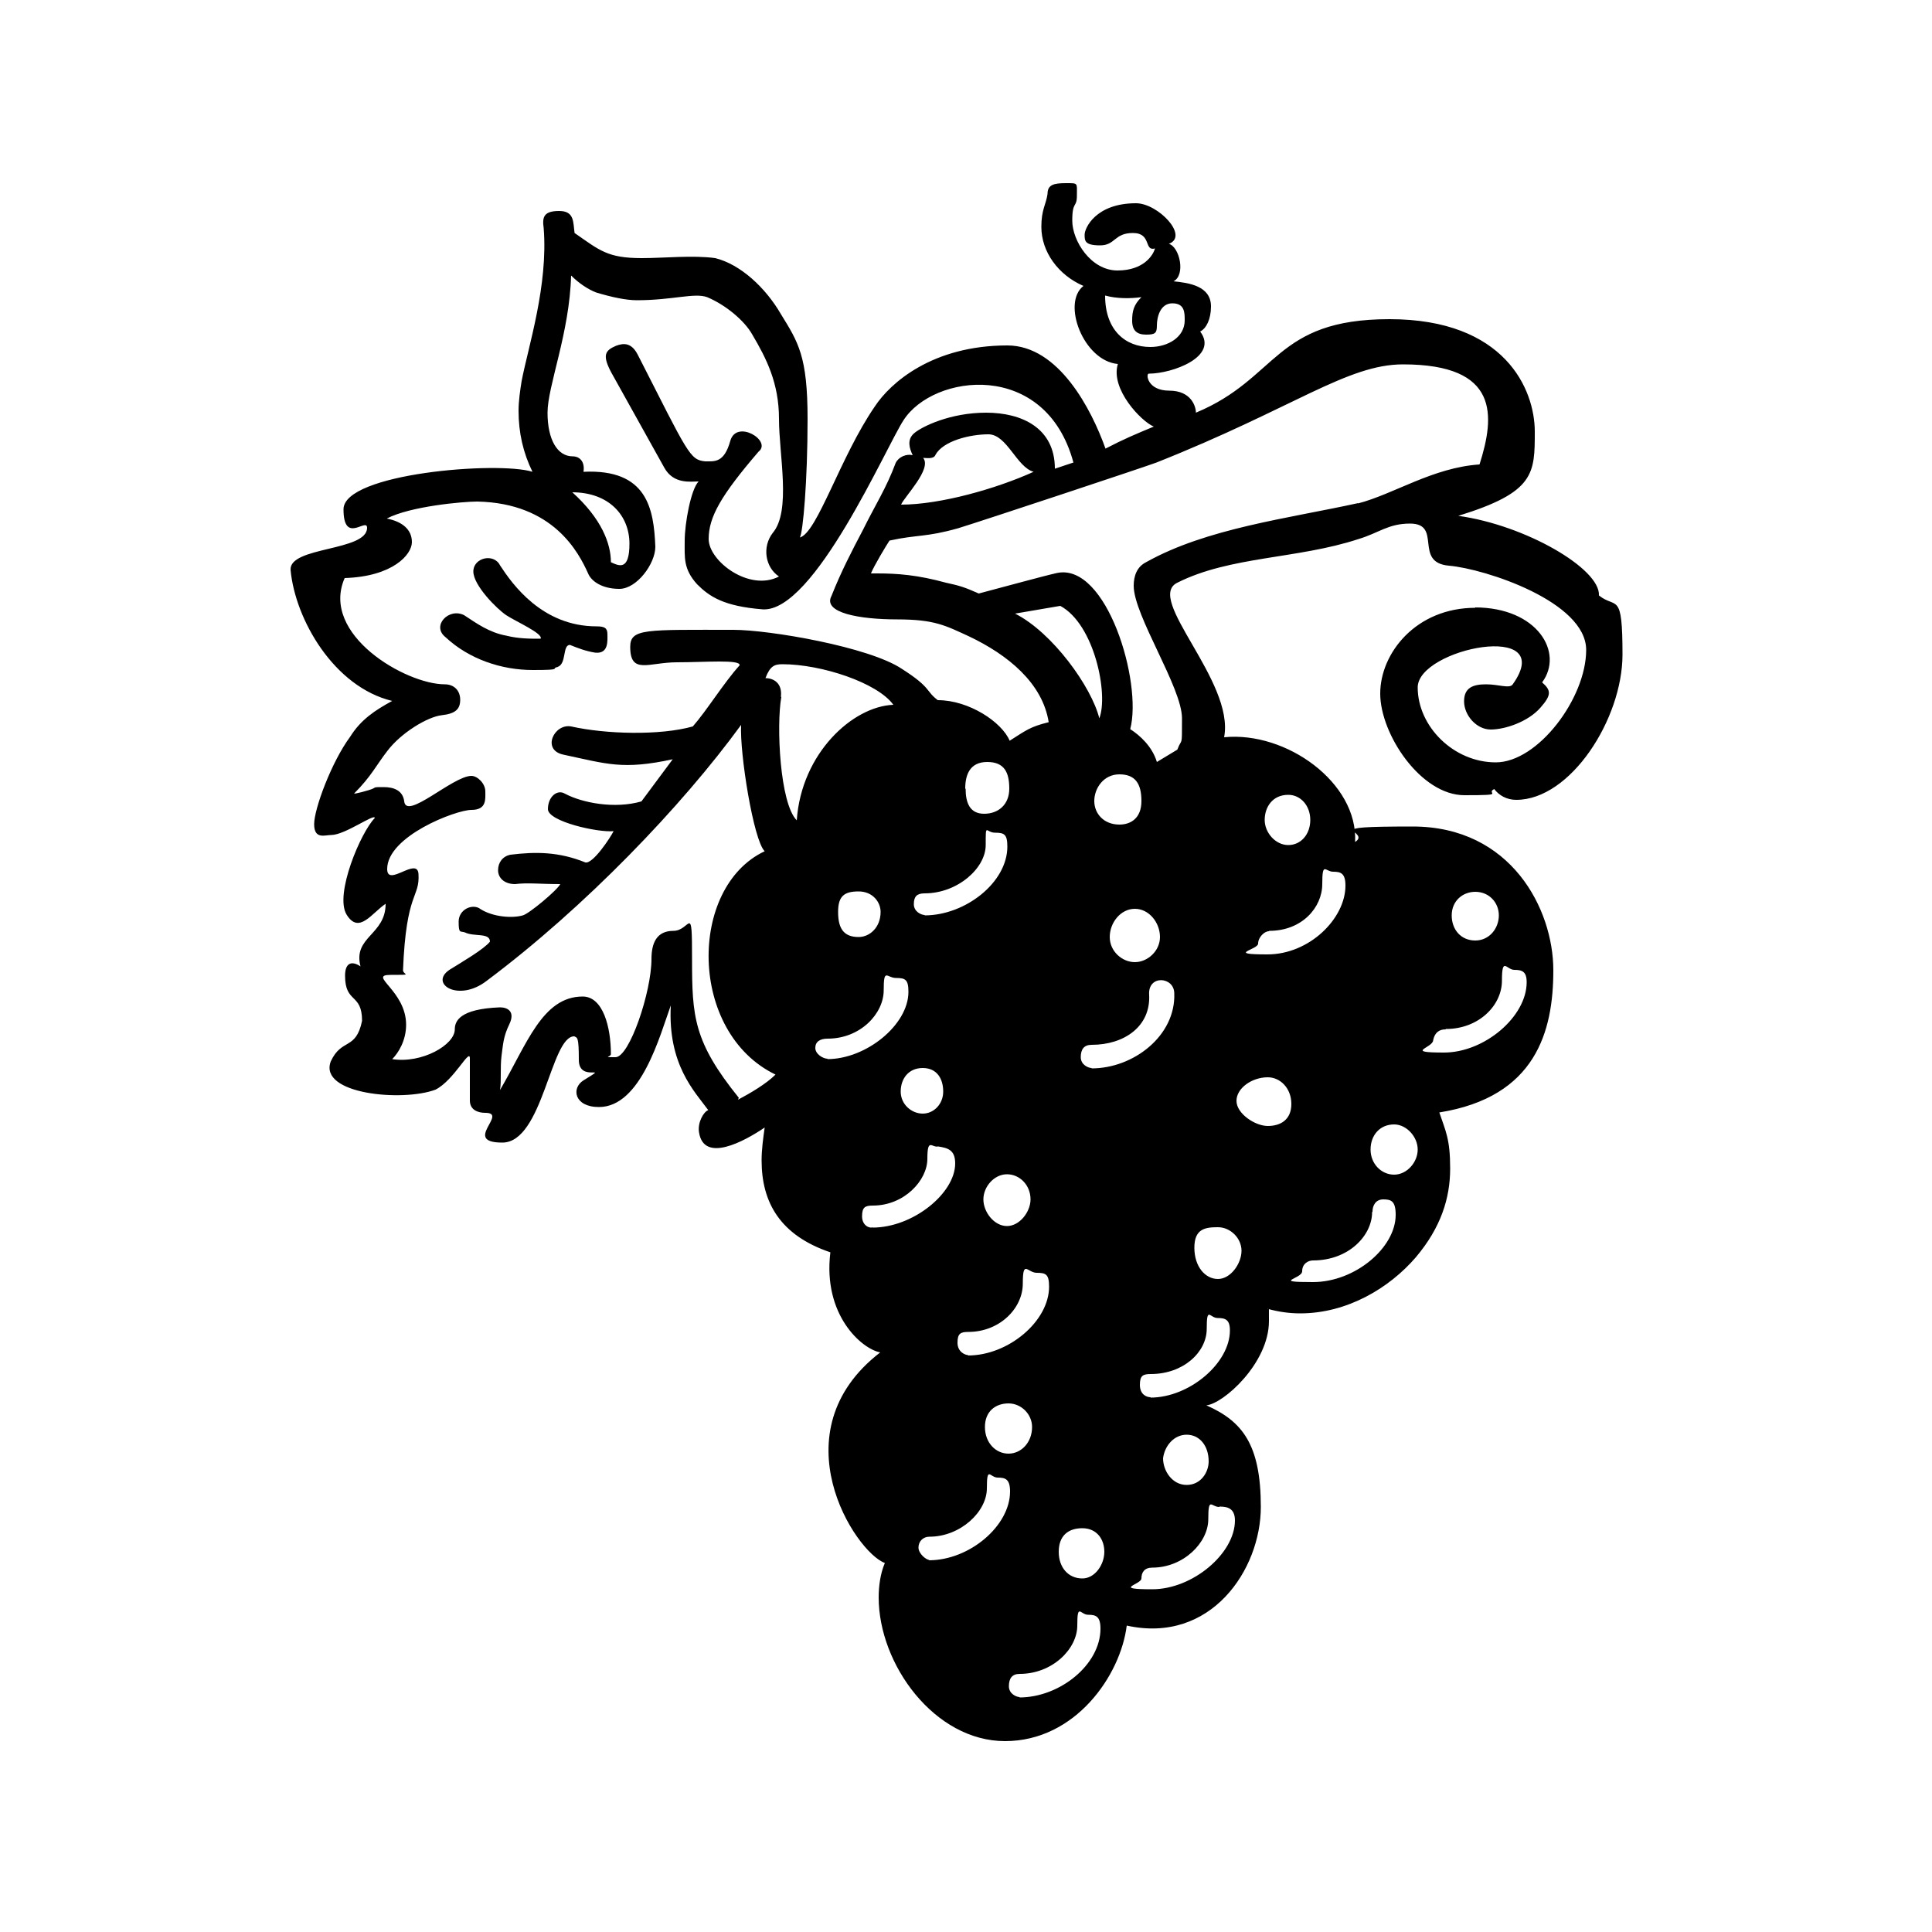 <?xml version="1.0" encoding="UTF-8"?>
<svg id="Calque_2" data-name="Calque 2" xmlns="http://www.w3.org/2000/svg" version="1.1" viewBox="0 0 500 500">
  <defs>
    <style>
      .cls-1 {
        fill: #000;
        stroke-width: 0px;
      }
    </style>
  </defs>
  <path class="cls-1" d="M144.3,172.6c2.4-.8,1.2-5.7,3.2-5.7,2,.8,4,1.6,6.5,2,3.6.4,3.2-3.2,3.2-4.8s-.8-2-2.8-2c-14.1,0-21.8-10.9-25-15.8-1.6-3.2-6.9-2-6.9,1.6s6.1,9.7,8.5,11.3,9.7,4.8,8.9,6.1c-2.8,0-5.7,0-8.9-.8-4.4-.8-7.7-3.2-10.9-5.3-4-2-8.5,2.8-4.8,5.7,6.1,5.7,14.5,8.5,22.6,8.5s4.4-.4,6.5-.8Z"/>
  <path class="cls-1" d="M381.8,157.3c-15.3,0-24.6,11.7-24.6,22.2s10.5,26.3,21.8,26.3,5.3-.4,7.7-1.6c1.2,1.6,3.2,2.8,5.7,2.8,14.1,0,27.5-21,27.5-37.6s-1.6-11.7-6.1-15.3c.4-6.9-19-18.2-36.4-20.6,19.8-6.1,19.8-10.9,19.8-21.8s-7.7-29.1-37.6-29.1-28.7,15.3-50.1,24.2c0-1.6-1.2-5.7-6.9-5.7s-6.1-4.4-5.3-4.4c6.1,0,18.2-4.4,13.3-10.9,1.6-.8,2.8-3.2,2.8-6.5,0-5.3-5.7-6.1-9.7-6.5,3.2-1.6,1.6-8.9-1.2-9.7,5.3-2-2.8-10.5-8.5-10.5-10.5,0-13.3,6.5-13.3,8.1s0,2.8,4,2.8,3.6-3.2,8.5-3.2,2.8,4.8,5.7,4c-.4,1.6-2.8,5.7-9.7,5.7s-11.7-7.7-11.7-12.9,1.2-3.2,1.2-6.5.4-3.2-2.8-3.2-4.8.4-4.8,2.8c-.4,2.8-1.6,4-1.6,8.5,0,6.5,4.4,12.5,10.9,15.3-5.7,4.4,0,19.4,8.9,20.2-2,6.5,6.1,14.9,9.3,16.2-4.8,2-7.7,3.2-12.5,5.7-3.6-10.1-12.1-26.7-25.4-26.7-19.4,0-30.3,9.7-34.3,15.8-8.9,12.9-14.9,32.7-19.4,33.9.8-1.2,2-14.5,2-30.7s-2.4-19.8-6.9-27.1c-4-6.9-10.5-12.9-17-14.5-5.7-.8-13.3,0-19,0-8.9,0-10.9-2-17.4-6.5-.4-2.8,0-5.7-4-5.7s-4.4,1.6-4,4.4c1.2,14.9-4,30.7-5.7,39.6-.4,2.4-.8,5.3-.8,7.7,0,5.7,1.2,10.9,3.6,15.8-8.9-2.8-48.9.4-48.9,9.7s6.1,2,6.1,4.8c0,6.1-20.2,4.8-19.8,10.9,1.2,12.9,11.3,30.3,26.3,33.9-4.4,2.4-8.1,4.8-10.9,9.3-4.8,6.5-9.3,18.6-9.3,22.6s2.8,2.8,4.4,2.8c3.6,0,11.3-5.7,11.3-4.4-3.6,3.6-10.5,19.8-7.3,25s6.5-.4,10.1-2.8c0,8.1-8.5,8.5-6.5,16.2-2.4-1.6-4-.8-4,2.4,0,7.3,4.4,4.4,4.4,11.7-1.6,7.7-5.3,4.4-8.1,10.5-3.2,8.5,18.6,10.5,27.1,7.3,4.8-2.4,8.9-10.9,8.9-8.1v10.9c0,2.4,2,3.2,4,3.2,6.1,0-6.1,7.7,4.4,7.7s12.5-27.5,18.6-27.5c.8.4,1.2,0,1.2,6.1s8.5.8,1.2,5.3c-3.2,2-2.4,6.9,4,6.9,10.9,0,15.8-18.6,18.6-26.3-.8,15.3,6.1,22.2,9.7,27.1-1.2.4-2.8,3.2-2.4,5.7,1.2,8.1,11.7,2.4,17-1.2-.4,2.8-.8,5.7-.8,8.5,0,10.9,4.8,19.4,17.8,23.8-2,16.2,8.1,25,12.9,25.9-26.7,20.6-6.5,51.7,1.2,54.5-1.2,2.8-1.6,6.1-1.6,8.9,0,17.4,14.5,37.2,32.7,37.2s29.9-17,31.5-29.9c21.8,4.8,34.7-14.5,34.7-30.7s-4.8-22.2-14.1-26.3c4.4-.4,16.2-10.9,16.2-21.8s0-2-.4-3.2c2.8.8,5.7,1.2,8.5,1.2,12.1,0,23-6.5,29.9-14.5,6.5-7.7,8.9-15.3,8.9-23s-1.2-9.7-2.8-14.5c25-4,29.5-21,29.5-36.8s-10.9-37.2-36.4-37.2-10.5,1.2-14.9,4c.8-15.3-17.8-28.7-33.9-27.1,2.8-14.5-20.6-35.9-12.1-40,13.7-6.9,31.1-6.1,46.9-11.3,5.3-1.6,7.7-4,13.3-4,8.5,0,.8,10.1,10.1,10.9s35.5,9.3,35.5,21.8-12.5,29.1-23.4,29.1-20.2-9.3-20.2-19.4,36.4-17.4,24.6-.8c-.8,1.2-3.6,0-6.9,0s-5.7.8-5.7,4.4,3.2,7.3,6.9,7.3,9.7-2,12.9-5.7c2.8-3.2,2.8-4.4.4-6.5,5.7-7.7-1.2-19.4-17.4-19.4ZM286.1,76.5c2.8.8,6.5.8,9.3.4-2,2-2.4,3.6-2.4,6.1s1.2,3.6,3.6,3.6,2.8-.4,2.8-2.4.8-5.7,4-5.7,3.2,2.4,3.2,4.4c0,4.4-4.4,6.9-8.9,6.9-6.5,0-11.7-4.4-11.7-13.3ZM191.2,284.1c-11.7-14.5-12.1-21-12.1-35.9s-.4-7.3-4.8-7.3-5.7,3.2-5.7,7.3c0,8.5-5.7,25.4-9.3,25.4s-1.2,0-1.2-.8c0-6.9-2-14.9-7.3-14.9-10.5,0-14.5,12.5-21.4,24.2.4-2.4,0-5.7.4-8.9.4-2.8.4-4.8,2-8.1s-.4-4.4-2.4-4.4c-10.5.4-11.7,3.6-11.7,5.7,0,4-8.5,8.9-16.2,7.7,1.6-1.6,3.6-4.8,3.6-8.9,0-8.9-10.1-12.9-4-12.9s3.2,0,3.2-1.2c.8-20.6,4.4-18.6,4-25-.4-4.4-8.1,3.6-8.1-1.2,0-8.5,17.8-15.3,21.8-15.3s3.6-2.8,3.6-4.8-2-4-3.6-4c-4.8,0-17,11.7-17.4,6.5-.4-2.8-2.8-3.6-5.3-3.6s-2,0-2.8.4-5.3,1.6-4.8,1.2c4.4-4.4,5.7-7.3,8.5-10.9,3.6-4.8,10.5-8.9,14.1-9.3s4.8-1.6,4.8-4-1.6-4-4-4c-10.1,0-32.3-12.9-25.9-27.5,12.5-.4,17.4-6.1,17.4-9.3s-2.4-5.3-6.5-6.1c6.1-3.2,19.8-4.4,23.4-4.4,19.8.4,26.3,13.3,28.7,18.6.8,2,3.6,4,8.1,4s9.3-6.5,9.3-10.9c-.4-9.7-2-20.2-18.6-19.4.4-2.4-.8-4-2.8-4-4,0-6.5-4.4-6.5-11.3s5.7-20.6,6.1-35.5c2,2,4.4,3.6,6.5,4.4,4,1.2,7.7,2,10.5,2,9.3,0,14.9-2,18.2-.8,4.8,2,9.7,6.1,11.7,9.7,3.6,6.1,6.9,12.5,6.9,21.8s3.2,23.8-1.6,29.5c-2.8,3.6-2,8.9,1.6,11.3-7.7,4-18.2-4-18.2-9.7s3.2-11.3,12.9-22.6c3.6-2.8-5.7-8.5-7.3-2.8s-4,5.3-6.5,5.3c-4-.4-4.4-2-17.4-27.5-1.6-3.2-3.6-3.2-5.7-2.4-2.8,1.2-3.6,2.4-1.2,6.9l13.7,24.6c2.4,4.4,6.9,3.6,8.9,3.6-2,2-3.6,10.9-3.6,15.3s-.4,7.3,3.2,11.3c3.2,3.2,6.9,5.7,17,6.5,13.3.8,31.9-42,36.4-48.9,7.7-12.1,36.8-15.8,44,10.9l-4.8,1.6c0-10.5-8.5-14.5-17.8-14.5s-16.6,3.6-18.6,5.3-1.2,4-.4,5.7c-1.6-.4-3.6.4-4.4,2-2.4,6.5-5.3,10.9-8.5,17.4-2.8,5.3-5.7,10.9-8.1,17-2.4,4.4,7.3,6.1,17,6.1s12.5,1.6,18.6,4.4c10.1,4.8,19,12.1,20.6,22.2-4.8,1.2-5.7,2-10.1,4.8-2-4.8-10.5-10.5-18.6-10.5-3.2-2.4-1.6-3.2-9.3-8.1-8.5-5.7-34.3-10.1-43.6-10.1-22.6,0-26.7-.4-26.7,4.4,0,7.3,4.8,4,12.1,4s16.6-.8,16.2.8c-4,4.4-8.5,11.7-12.1,15.8-8.5,2.4-22.6,2-31.5,0-4.4-.8-7.7,6.1-2,7.3,11.3,2.4,15.3,4,28.3,1.2-1.2,1.6-6.9,9.3-8.1,10.9-6.9,2-15.3.4-19.8-2-2-1.2-4.4.8-4.4,4s12.9,6.1,17,5.7c-.8,1.6-5.3,8.5-7.3,8.1-6.9-2.8-12.9-2.8-19.4-2-2,.4-3.2,2-3.2,4s1.6,3.6,4.4,3.6c3.2-.4,6.5,0,11.7,0-.8,1.6-8.1,7.7-9.7,8.1-2.8.8-7.7.4-10.9-1.6-2-1.6-5.7,0-5.7,3.2s.4,2.4,1.6,2.8c2.4,1.2,6.5,0,6.5,2.4-1.6,2-7.3,5.3-10.5,7.3-5.3,3.6,2.4,8.5,9.7,2.8,25.4-19,50.5-45.2,65.8-66.2-.4,7.3,3.2,29.9,6.1,32.7-19.8,9.3-19.8,46.9,2.8,57.8-2.4,2.4-6.5,4.8-9.7,6.5ZM148,127.4c9.7,0,14.9,6.1,14.9,13.3s-2.8,5.7-4.8,4.8c0-4.8-2.4-11.3-10.1-18.2ZM238.9,118.5c.8,0,2.8.4,3.2-.8,2-3.6,8.9-5.3,13.7-5.3s7.3,8.5,11.7,9.7c-9.7,4.4-24.2,8.5-34.3,8.5.8-2,8.1-9.3,5.7-12.1ZM289.7,213.4c-4,0-6.5-2.8-6.5-6.1s2.4-6.9,6.5-6.9,5.7,2.4,5.7,6.9-2.8,6.1-5.7,6.1ZM300.2,242.5c0,3.6-3.2,6.5-6.5,6.5s-6.5-2.8-6.5-6.5,2.8-7.3,6.5-7.3,6.5,3.6,6.5,7.3ZM284.5,185.9c-2-8.1-12.1-22.2-21.8-27.1l11.7-2c8.9,4.8,12.5,23,10.1,29.1ZM250.6,350.7c-.8,0-2.8-.8-2.8-3.2s.8-2.8,2.8-2.8c8.1,0,14.1-6.1,14.1-12.5s1.2-2.8,3.6-2.8,3.2.4,3.2,3.6c0,8.9-10.5,17.8-21,17.8ZM267.1,369.3c0,4-2.8,6.9-6.1,6.9s-6.1-2.8-6.1-6.9,2.8-6.1,6.1-6.1,6.1,2.8,6.1,6.1ZM239.3,236.8c-.8,0-2.8-.8-2.8-2.8s.8-2.8,2.8-2.8c8.5,0,15.8-6.5,15.8-12.5s0-3.2,2.4-3.2,3.2.4,3.2,3.6c0,9.3-10.9,17.8-21.4,17.8ZM244.1,282.5c0,3.2-2.4,5.7-5.3,5.7s-5.7-2.4-5.7-5.7,2-6.1,5.7-6.1,5.3,2.8,5.3,6.1ZM249.8,204.1c0-3.6,1.2-6.9,5.7-6.9s5.7,2.8,5.7,6.9-2.8,6.5-6.5,6.5-4.8-2.8-4.8-6.5ZM266.7,310.4c0,3.2-2.8,6.9-6.1,6.9s-6.1-3.6-6.1-6.9,2.8-6.5,6.1-6.5,6.1,2.8,6.1,6.5ZM202.1,180.3c.4-3.6-2-4.8-4-4.8,1.2-3.2,2.4-3.6,4.4-3.6,10.1,0,24.6,4.8,28.7,10.5-10.5.4-23.8,12.5-25,29.9-4.4-4.4-5.3-24.6-4-31.9ZM227.9,236c0,4-2.8,6.5-5.7,6.5-4,0-5.3-2.4-5.3-6.5s1.6-5.3,5.3-5.3,5.7,2.8,5.7,5.3ZM214.2,274c-1.2,0-3.2-1.2-3.2-2.8s1.2-2.4,3.2-2.4c8.5,0,14.5-6.5,14.5-12.5s.8-3.2,3.2-3.2,3.2.4,3.2,3.6c0,8.5-10.9,17.4-21,17.4ZM225.9,317.6c-.8.4-2.8-.4-2.8-2.8s.8-2.8,2.8-2.8c8.1,0,14.1-6.5,14.1-12.1s1.2-2.8,2.8-3.2c2.4.4,4.4.8,4.4,4.4,0,7.7-10.9,16.6-21.4,16.6ZM240.5,403.7c-.8,0-2.8-1.6-2.8-3.2s1.2-2.8,2.8-2.8c8.1,0,14.9-6.5,14.9-12.5s.8-2.8,2.8-2.8,3.2.4,3.2,3.6c0,8.9-10.5,17.8-21,17.8ZM263.9,439.2c-.8,0-2.8-.8-2.8-2.8s.8-3.2,2.8-3.2c8.5,0,14.9-6.5,14.9-12.5s.8-2.8,2.8-2.8,3.2.4,3.2,3.6c0,9.3-10.5,17.8-21,17.8ZM280.1,408.5c-3.6,0-6.1-2.8-6.1-6.9s2.4-6.1,6.1-6.1,5.7,2.8,5.7,6.1-2.4,6.9-5.7,6.9ZM282.5,276.4c-.8,0-2.8-.8-2.8-2.8s.8-3.2,2.8-3.2c8.5,0,15.3-4.8,14.9-12.9-.4-5.3,6.5-4.8,6.5-.4.4,10.9-10.5,19.4-21.4,19.4ZM315.6,389.9c2,0,4,.4,4,3.6,0,8.5-10.9,17.8-21.4,17.8s-2.8-1.2-2.8-2.8.8-2.8,2.8-2.8c8.1,0,14.5-6.5,14.5-12.5s.8-3.2,2.8-3.2ZM312.8,378.2c0,2.8-2,6.1-5.7,6.1s-6.1-3.6-6.1-6.9c.4-3.2,2.8-6.1,6.1-6.1s5.7,2.8,5.7,6.9ZM297.8,361.6c-1.2,0-2.8-.8-2.8-3.2s.8-2.8,2.8-2.8c8.5,0,14.5-5.7,14.5-11.7s.8-2.8,2.8-2.8,3.2.4,3.2,3.2c0,8.5-10.5,17.4-20.6,17.4ZM381.8,230.8c3.6,0,6.1,2.8,6.1,6.1s-2.4,6.5-6.1,6.5-6.1-2.8-6.1-6.5,2.8-6.1,6.1-6.1ZM374.2,266.3c8.5,0,14.5-6.1,14.5-12.5s1.2-2.8,3.2-2.8,3.2.4,3.2,3.2c0,8.9-10.9,18.2-21.4,18.2s-2.8-1.2-2.8-3.2c.4-2,1.6-2.8,3.2-2.8ZM360.8,291c3.2,0,6.1,3.2,6.1,6.5s-2.8,6.5-6.1,6.5-6.1-2.8-6.1-6.5,2.4-6.5,6.1-6.5ZM355.2,313.6c0-1.6.8-3.2,2.8-3.2s3.2.4,3.2,4c0,8.5-10.5,17.4-21.4,17.4s-2.8-.8-2.8-2.8,1.6-2.8,2.8-2.8c9.3,0,15.3-6.5,15.3-12.5ZM333.4,205.7c3.2,0,5.7,2.8,5.7,6.5s-2.4,6.5-5.7,6.5-6.1-3.2-6.1-6.5,2-6.5,6.1-6.5ZM328.5,240.9c8.5,0,13.7-6.1,13.7-12.1s.8-3.2,2.8-3.2,3.2.4,3.2,3.6c0,8.5-9.3,17.8-20.2,17.8s-2.4-1.2-2.4-2.8,1.6-3.2,2.8-3.2ZM328.1,278.8c3.2,0,6.1,2.8,6.1,6.9s-2.8,5.7-6.1,5.7-8.1-3.2-8.1-6.5,4-6.1,8.1-6.1ZM315.2,317.6c3.2,0,6.1,2.8,6.1,6.1s-2.8,7.3-6.1,7.3-6.1-3.2-6.1-8.1,2.8-5.3,6.1-5.3ZM351.5,130.2c-18.2,4-39.2,6.5-54.9,15.3-2.4,1.2-3.2,3.6-3.2,6.1,0,7.7,12.5,26.3,12.5,34.3s0,4.8-1.2,8.1l-5.3,3.2c-1.2-4-4.4-6.9-6.9-8.5,3.2-12.1-6.1-43.2-19-40.4-3.6.8-13.7,3.6-20.2,5.3-3.6-1.6-4.8-2-8.5-2.8-7.3-2-12.5-2.4-17.8-2.4h-1.6c.8-2,4-7.3,4.8-8.5,7.3-1.6,9.3-.8,17.8-3.2,6.5-2,48.1-15.8,51.3-17,35.5-14.1,49.3-25.4,63.8-25.4,25,0,23.8,13.3,19.8,25.9-12.1.8-22.2,7.7-31.5,10.1Z"/>
</svg>